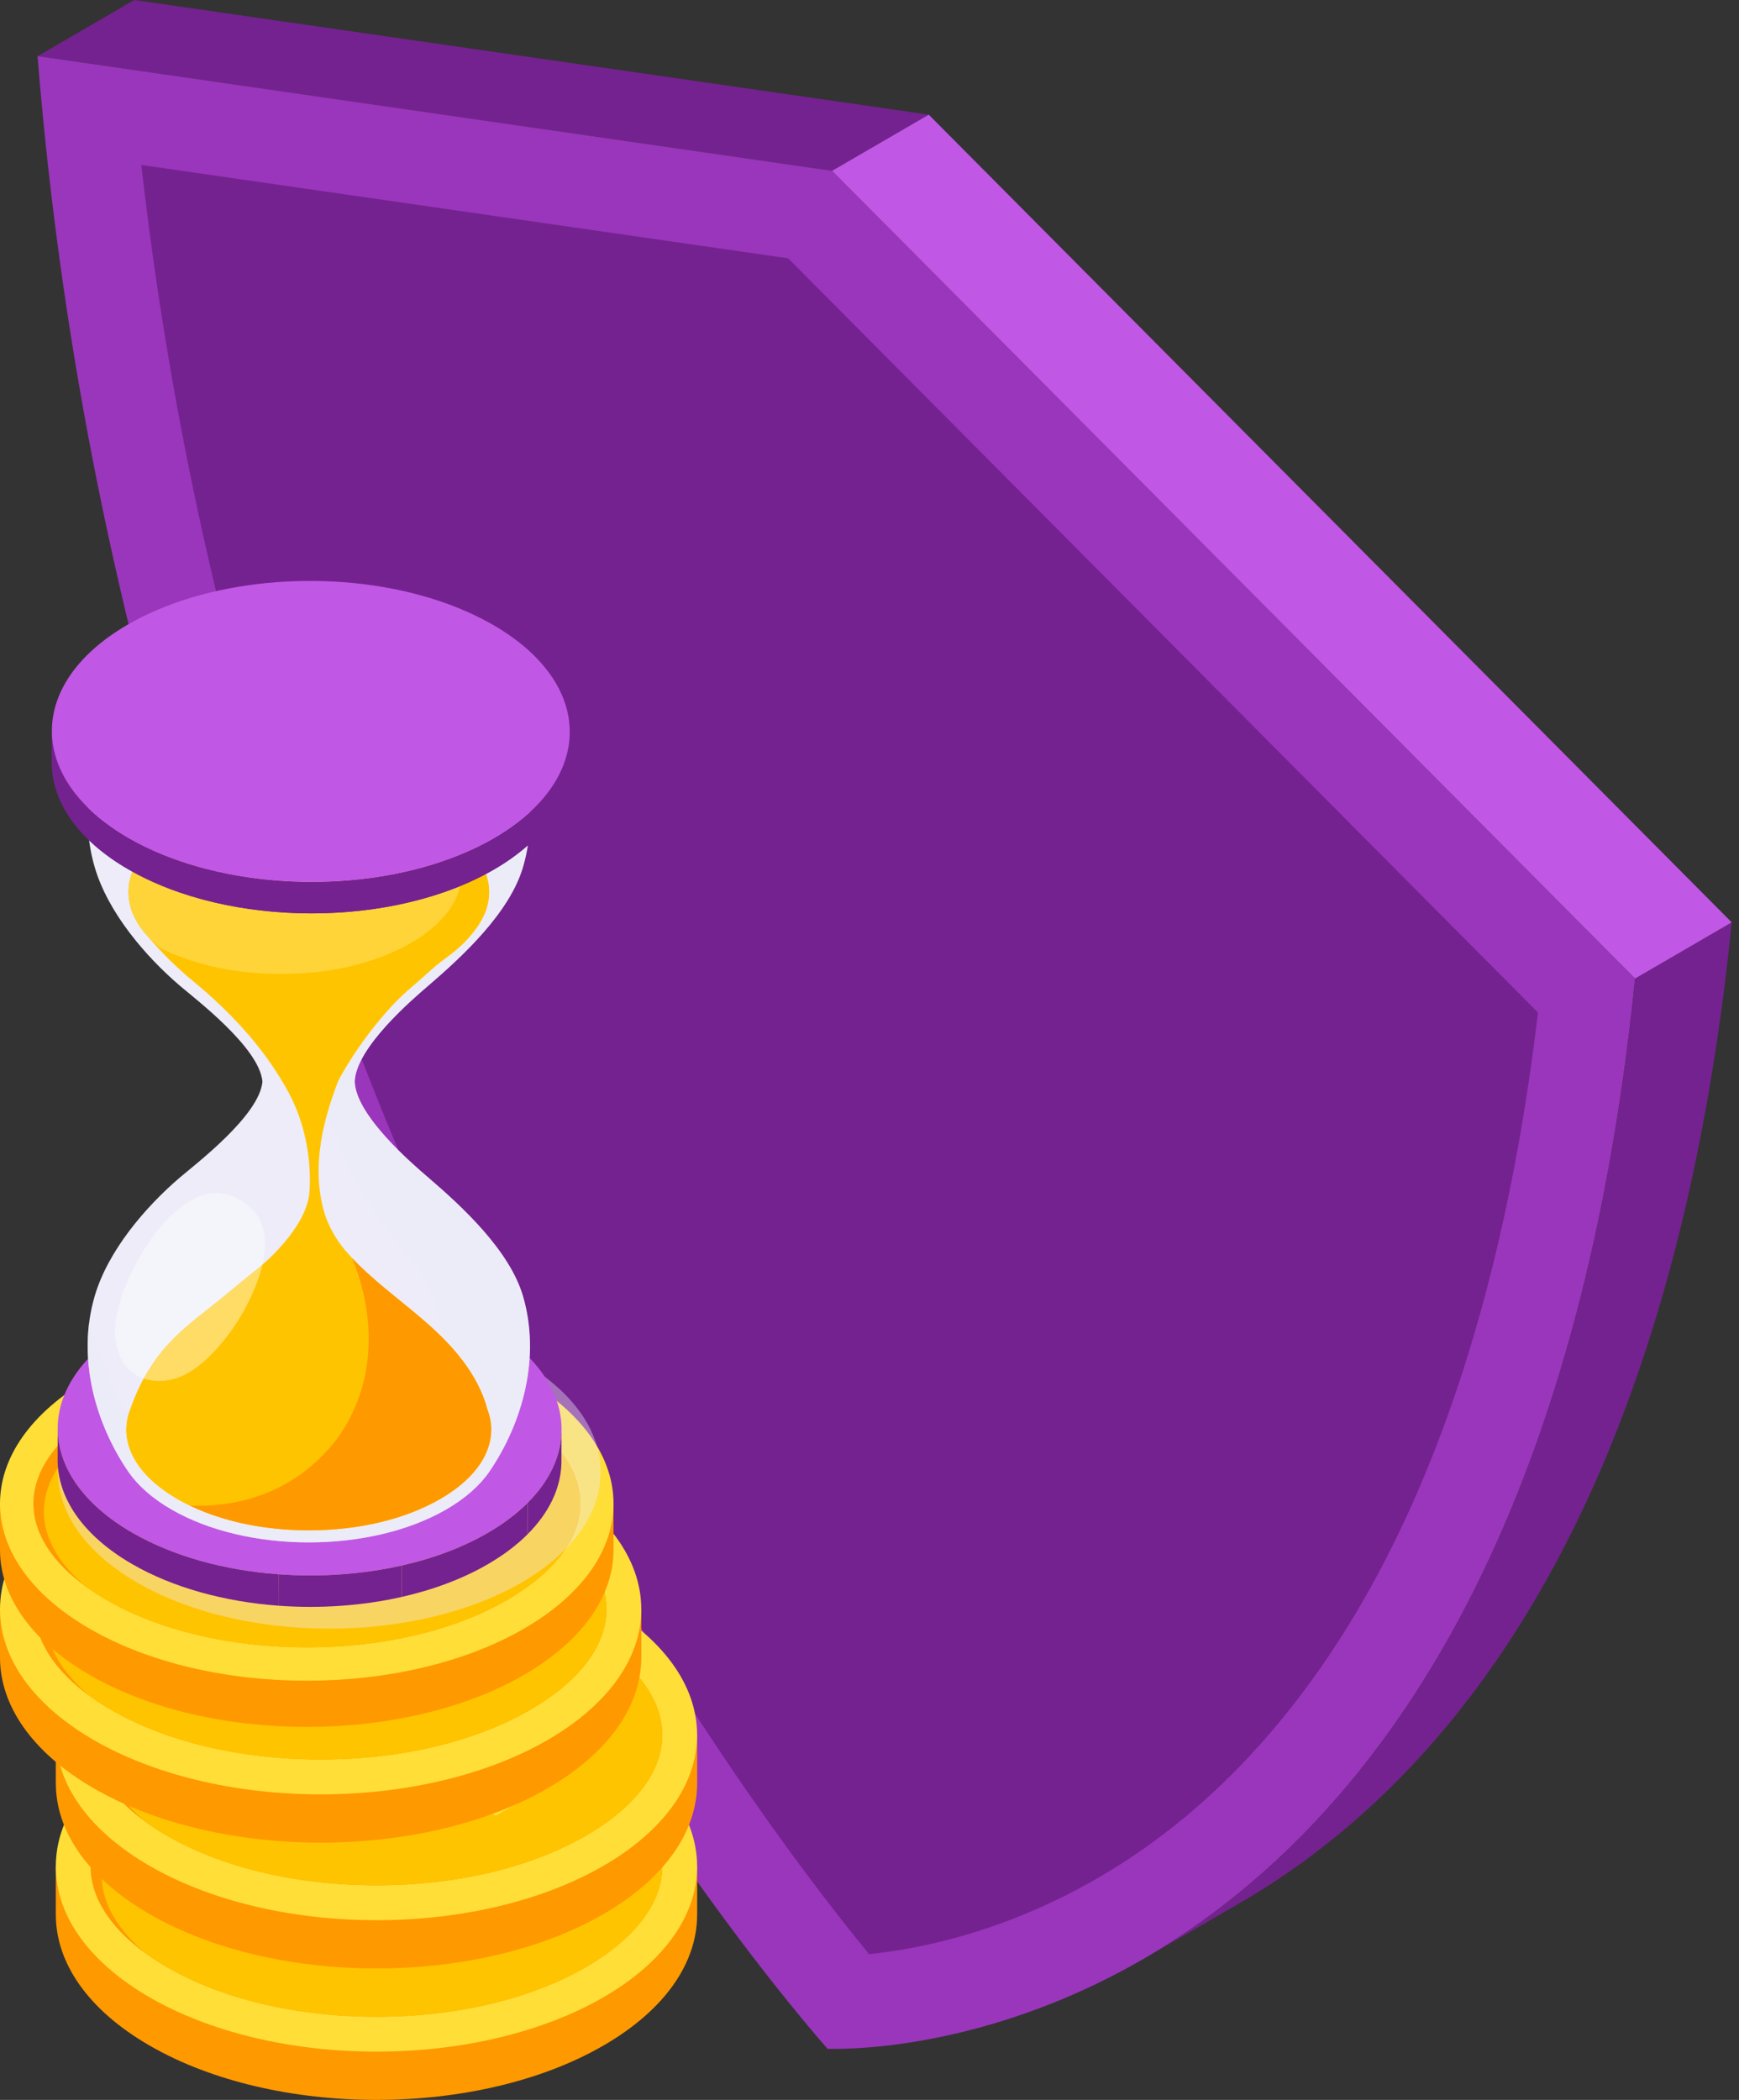 <svg width="106" height="128" viewBox="0 0 106 128" fill="none" xmlns="http://www.w3.org/2000/svg">
<rect x="0" y="0" width="106" height="128" fill="#333333" stroke="none"/>
<path d="M52.381 37.4L55.217 35.752L31.905 32.388L29.068 34.037L52.381 37.4Z" fill="#742290"/>
<path d="M52.381 37.4L29.068 34.036C31.899 69.3 51.233 91.341 52.248 92.501C53.273 92.521 72.73 92.876 75.94 61.098L52.381 37.4Z" fill="#9A36BB"/>
<path d="M53.465 89.722C55.217 89.545 58.691 88.843 62.21 86.121C64.854 84.078 67.086 81.245 68.842 77.704C70.935 73.483 72.363 68.238 73.091 62.096L51.091 39.967L32.113 37.229C35.362 65.909 49.529 84.925 53.465 89.722Z" fill="#742290"/>
<path d="M61.545 89.847L64.381 88.199C70.236 84.797 76.998 77.054 78.775 59.452L75.939 61.099C74.162 78.701 67.4 86.443 61.545 89.847Z" fill="#742290"/>
<path d="M75.94 61.098L78.774 59.45L55.215 35.753L52.379 37.4L75.94 61.098Z" fill="#C157E5"/>
<path d="M50.721 10.413L56.614 6.99L8.182 0L2.289 3.426L50.721 10.413Z" fill="#742290"/>
<path d="M50.721 10.413L2.289 3.423C8.169 76.686 48.336 122.477 50.446 124.887C52.575 124.928 92.998 125.666 99.666 59.646L50.721 10.413Z" fill="#9A36BB"/>
<path d="M52.974 119.114C56.613 118.745 63.831 117.288 71.143 111.633C76.635 107.388 81.271 101.501 84.919 94.145C89.268 85.377 92.234 74.479 93.747 61.719L48.041 15.746L8.615 10.057C15.364 69.64 44.796 109.148 52.974 119.114Z" fill="#742290"/>
<path d="M69.762 119.373L75.654 115.95C87.818 108.882 101.866 92.795 105.558 56.226L99.666 59.649C95.974 96.218 81.925 112.301 69.762 119.373Z" fill="#742290"/>
<path d="M99.667 59.646L105.556 56.223L56.611 6.99L50.719 10.413L99.667 59.646Z" fill="#C157E5"/>
<path d="M3.402 113.763V116.741H3.404C3.414 119.621 5.322 122.498 9.128 124.694C16.761 129.102 29.136 129.102 36.769 124.694C40.575 122.498 42.481 119.621 42.493 116.741H42.495V113.736L3.402 113.763Z" fill="#FF9900"/>
<path d="M22.947 125.057C33.741 125.057 42.492 120.004 42.492 113.772C42.492 107.539 33.741 102.486 22.947 102.486C12.153 102.486 3.402 107.539 3.402 113.772C3.402 120.004 12.153 125.057 22.947 125.057Z" fill="#FFDE38"/>
<path d="M40.369 113.771C40.369 115.997 38.712 118.177 35.704 119.914C32.332 121.861 27.799 122.934 22.946 122.934C18.093 122.934 13.56 121.861 10.185 119.914C9.745 119.659 9.334 119.396 8.954 119.125C6.728 117.538 5.521 115.672 5.521 113.771C5.521 111.546 7.178 109.366 10.185 107.629C13.56 105.682 18.09 104.609 22.946 104.609C27.799 104.609 32.332 105.682 35.704 107.629C36.419 108.043 37.06 108.479 37.618 108.938C39.406 110.405 40.369 112.076 40.369 113.771Z" fill="#FF9900"/>
<path d="M40.371 113.772C40.371 115.997 38.714 118.177 35.706 119.914C32.334 121.861 27.8 122.934 22.948 122.934C18.095 122.934 13.561 121.861 10.186 119.914C9.747 119.66 9.336 119.396 8.955 119.125C7.163 117.658 6.197 115.986 6.197 114.289C6.197 112.064 7.854 109.883 10.862 108.147C14.237 106.2 18.768 105.127 23.623 105.127C28.476 105.127 33.01 106.2 36.382 108.147C36.822 108.401 37.236 108.666 37.618 108.938C39.408 110.406 40.371 112.076 40.371 113.772Z" fill="#FFC400"/>
<path d="M27.271 114.225C26.784 113.943 26.26 113.797 25.7 113.787C25.141 113.776 24.415 113.888 23.523 114.122C22.631 114.356 21.829 114.539 21.117 114.672C20.405 114.804 19.727 114.878 19.077 114.891C18.428 114.905 17.799 114.845 17.188 114.709C16.579 114.574 15.982 114.337 15.399 114C14.394 113.42 13.89 112.759 13.89 112.016C13.89 111.274 14.368 110.564 15.327 109.887L13.416 108.784L14.844 107.959L16.782 109.077C17.984 108.555 19.247 108.332 20.571 108.409C21.895 108.487 23.138 108.86 24.298 109.53L21.718 111.02C21.003 110.607 20.323 110.385 19.674 110.35C19.026 110.315 18.454 110.44 17.96 110.726C17.473 111.008 17.232 111.305 17.241 111.62C17.25 111.934 17.498 112.232 17.986 112.514C18.439 112.774 18.932 112.909 19.468 112.916C20.004 112.923 20.77 112.803 21.767 112.557C22.763 112.312 23.618 112.13 24.33 112.011C25.041 111.892 25.714 111.835 26.348 111.837C26.981 111.838 27.586 111.909 28.159 112.049C28.734 112.189 29.291 112.414 29.832 112.727C30.843 113.311 31.351 113.967 31.351 114.696C31.351 115.424 30.854 116.14 29.859 116.844L31.637 117.871L30.218 118.691L28.45 117.67C27.098 118.299 25.721 118.594 24.316 118.557C22.912 118.519 21.6 118.147 20.38 117.443L22.959 115.954C23.668 116.363 24.378 116.579 25.093 116.604C25.807 116.628 26.48 116.458 27.11 116.093C27.634 115.791 27.909 115.472 27.936 115.138C27.963 114.799 27.742 114.495 27.271 114.225Z" fill="#FFDE38"/>
<path d="M3.402 105.75V108.728H3.404C3.414 111.608 5.322 114.485 9.128 116.682C16.761 121.089 29.136 121.089 36.769 116.682C40.575 114.485 42.481 111.608 42.493 108.728H42.495V105.723L3.402 105.75Z" fill="#FF9900"/>
<path d="M22.947 117.045C33.741 117.045 42.492 111.992 42.492 105.759C42.492 99.526 33.741 94.474 22.947 94.474C12.153 94.474 3.402 99.526 3.402 105.759C3.402 111.992 12.153 117.045 22.947 117.045Z" fill="#FFDE38"/>
<path d="M40.369 105.759C40.369 107.985 38.712 110.165 35.704 111.901C32.332 113.848 27.799 114.921 22.946 114.921C18.093 114.921 13.56 113.848 10.185 111.901C9.745 111.647 9.334 111.384 8.954 111.113C6.728 109.527 5.521 107.66 5.521 105.759C5.521 103.534 7.178 101.353 10.183 99.617C13.558 97.67 18.089 96.597 22.945 96.597C27.797 96.597 32.331 97.67 35.703 99.617C36.418 100.031 37.059 100.467 37.617 100.926C39.406 102.393 40.369 104.063 40.369 105.759Z" fill="#FF9900"/>
<path d="M40.371 105.759C40.371 107.985 38.714 110.165 35.706 111.902C32.334 113.849 27.8 114.921 22.948 114.921C18.095 114.921 13.561 113.849 10.186 111.902C9.747 111.647 9.336 111.384 8.955 111.113C7.163 109.646 6.197 107.974 6.197 106.277C6.197 104.051 7.854 101.871 10.862 100.135C14.237 98.188 18.768 97.115 23.623 97.115C28.476 97.115 33.01 98.188 36.382 100.135C36.822 100.389 37.236 100.654 37.618 100.926C39.408 102.393 40.371 104.063 40.371 105.759Z" fill="#FFC400"/>
<path d="M27.273 106.212C26.785 105.931 26.262 105.785 25.702 105.774C25.142 105.764 24.417 105.875 23.523 106.11C22.631 106.343 21.829 106.527 21.117 106.659C20.405 106.792 19.727 106.864 19.077 106.879C18.428 106.892 17.799 106.832 17.188 106.695C16.579 106.56 15.982 106.324 15.399 105.987C14.394 105.406 13.89 104.744 13.89 104.002C13.89 103.26 14.368 102.55 15.327 101.873L13.416 100.77L14.844 99.945L16.78 101.063C17.983 100.541 19.247 100.318 20.569 100.395C21.893 100.472 23.136 100.846 24.297 101.516L21.716 103.006C21.001 102.593 20.321 102.371 19.671 102.336C19.023 102.301 18.451 102.426 17.957 102.712C17.47 102.994 17.229 103.292 17.238 103.606C17.247 103.921 17.495 104.218 17.984 104.5C18.437 104.76 18.931 104.896 19.466 104.902C20.002 104.909 20.768 104.789 21.766 104.543C22.762 104.298 23.616 104.116 24.328 103.997C25.04 103.878 25.711 103.82 26.346 103.823C26.979 103.824 27.584 103.895 28.158 104.035C28.732 104.175 29.291 104.401 29.831 104.712C30.843 105.296 31.349 105.953 31.349 106.68C31.349 107.408 30.852 108.125 29.858 108.829L31.635 109.855L30.216 110.675L28.448 109.655C27.097 110.284 25.72 110.579 24.315 110.541C22.911 110.504 21.599 110.132 20.378 109.428L22.957 107.938C23.666 108.347 24.376 108.564 25.091 108.587C25.806 108.611 26.478 108.441 27.109 108.077C27.632 107.774 27.908 107.455 27.935 107.121C27.965 106.787 27.744 106.483 27.273 106.212Z" fill="#FFDE38"/>
<path d="M0 98.081V101.059C0.011 103.939 1.92 106.816 5.725 109.013C13.359 113.42 25.733 113.42 33.365 109.013C37.171 106.816 39.077 103.939 39.089 101.059H39.091V98.054L0 98.081Z" fill="#FF9900"/>
<path d="M19.545 109.375C30.339 109.375 39.089 104.323 39.089 98.09C39.089 91.857 30.339 86.804 19.545 86.804C8.75 86.804 0 91.857 0 98.09C0 104.323 8.75 109.375 19.545 109.375Z" fill="#FFDE38"/>
<path d="M36.968 98.09C36.968 100.315 35.312 102.496 32.304 104.232C28.932 106.179 24.398 107.252 19.546 107.252C14.693 107.252 10.159 106.179 6.784 104.232C6.345 103.978 5.934 103.714 5.553 103.444C3.328 101.858 2.121 99.99 2.121 98.09C2.121 95.864 3.778 93.684 6.784 91.946C10.159 89.999 14.69 88.926 19.546 88.926C24.398 88.926 28.932 89.999 32.304 91.946C33.019 92.36 33.66 92.796 34.218 93.255C36.005 94.722 36.968 96.394 36.968 98.09Z" fill="#FF9900"/>
<path d="M36.968 98.09C36.968 100.315 35.312 102.495 32.304 104.232C28.932 106.179 24.398 107.252 19.545 107.252C14.693 107.252 10.159 106.179 6.784 104.232C6.345 103.978 5.934 103.714 5.553 103.443C3.761 101.976 2.795 100.305 2.795 98.607C2.795 96.382 4.452 94.201 7.459 92.465C10.835 90.518 15.365 89.445 20.221 89.445C25.074 89.445 29.607 90.518 32.979 92.465C33.42 92.719 33.834 92.984 34.216 93.257C36.005 94.722 36.968 96.394 36.968 98.09Z" fill="#FFC400"/>
<path d="M23.871 98.543C23.383 98.261 22.86 98.115 22.3 98.105C21.74 98.094 21.015 98.207 20.123 98.44C19.23 98.674 18.428 98.857 17.717 98.99C17.005 99.122 16.326 99.194 15.676 99.208C15.028 99.221 14.399 99.161 13.788 99.026C13.178 98.89 12.581 98.654 11.999 98.317C10.994 97.736 10.49 97.076 10.49 96.332C10.49 95.591 10.968 94.88 11.927 94.203L10.016 93.1L11.444 92.276L13.38 93.394C14.582 92.871 15.846 92.649 17.169 92.726C18.493 92.802 19.736 93.177 20.896 93.847L18.316 95.336C17.601 94.924 16.921 94.7 16.272 94.667C15.624 94.632 15.052 94.758 14.558 95.043C14.071 95.324 13.832 95.622 13.839 95.937C13.848 96.251 14.096 96.549 14.584 96.83C15.037 97.091 15.53 97.226 16.066 97.232C16.602 97.24 17.368 97.119 18.365 96.874C19.361 96.629 20.216 96.447 20.926 96.328C21.638 96.209 22.311 96.152 22.944 96.153C23.578 96.155 24.182 96.225 24.756 96.365C25.331 96.504 25.889 96.731 26.429 97.043C27.44 97.626 27.947 98.282 27.947 99.011C27.947 99.739 27.451 100.455 26.456 101.159L28.232 102.186L26.813 103.006L25.046 101.986C23.695 102.615 22.318 102.909 20.913 102.872C19.509 102.834 18.197 102.463 16.976 101.758L19.557 100.269C20.266 100.678 20.976 100.895 21.691 100.919C22.405 100.943 23.078 100.773 23.708 100.409C24.232 100.106 24.507 99.787 24.535 99.453C24.562 99.118 24.34 98.814 23.871 98.543Z" fill="#FFDE38"/>
<path d="M0 91.645V94.494C0.011 97.249 1.837 100.001 5.477 102.103C12.779 106.319 24.618 106.319 31.921 102.103C35.561 100.001 37.386 97.249 37.396 94.494H37.398V91.62L0 91.645Z" fill="#FF9900"/>
<path d="M31.92 84.019C24.618 79.803 12.779 79.803 5.477 84.019C-1.826 88.235 -1.826 95.071 5.477 99.286C12.779 103.502 24.618 103.502 31.92 99.286C39.223 95.071 39.223 88.235 31.92 84.019Z" fill="#FFDE38"/>
<path d="M35.37 91.653C35.37 93.782 33.786 95.867 30.909 97.528C27.683 99.391 23.346 100.417 18.703 100.417C14.059 100.417 9.724 99.391 6.495 97.528C6.075 97.285 5.681 97.033 5.318 96.773C3.189 95.255 2.035 93.469 2.035 91.651C2.035 89.522 3.62 87.436 6.495 85.773C9.724 83.911 14.058 82.885 18.703 82.885C23.346 82.885 27.683 83.911 30.909 85.773C31.592 86.169 32.206 86.588 32.739 87.025C34.45 88.432 35.37 90.032 35.37 91.653Z" fill="#FF9900"/>
<path d="M35.367 91.653C35.367 93.782 33.783 95.867 30.906 97.528C27.68 99.391 23.343 100.417 18.7 100.417C14.056 100.417 9.721 99.391 6.492 97.528C6.072 97.285 5.678 97.033 5.315 96.773C3.6 95.369 2.678 93.77 2.678 92.146C2.678 90.017 4.262 87.931 7.141 86.269C10.37 84.406 14.703 83.38 19.348 83.38C23.992 83.38 28.328 84.406 31.555 86.269C31.976 86.512 32.371 86.765 32.737 87.025C34.447 88.432 35.367 90.032 35.367 91.653Z" fill="#FFC400"/>
<path d="M17.107 94.049C17.573 93.78 17.816 93.491 17.832 93.181C17.849 92.873 17.664 92.471 17.277 91.978C16.89 91.484 16.586 91.042 16.368 90.649C16.148 90.256 16.028 89.88 16.006 89.522C15.983 89.164 16.084 88.816 16.309 88.479C16.535 88.142 16.926 87.812 17.483 87.49C18.445 86.935 19.542 86.657 20.771 86.657C22 86.657 23.175 86.922 24.298 87.45L26.126 86.395L27.492 87.183L25.639 88.253C26.504 88.917 26.872 89.615 26.745 90.346C26.617 91.078 25.998 91.764 24.888 92.405L22.42 90.98C23.103 90.586 23.473 90.21 23.531 89.851C23.588 89.493 23.38 89.177 22.908 88.905C22.441 88.635 21.948 88.503 21.425 88.508C20.905 88.512 20.41 88.651 19.943 88.92C19.51 89.17 19.289 89.442 19.277 89.739C19.265 90.035 19.463 90.458 19.87 91.008C20.277 91.559 20.578 92.03 20.776 92.423C20.971 92.816 21.069 93.187 21.066 93.538C21.063 93.888 20.945 94.221 20.715 94.538C20.485 94.856 20.11 95.165 19.593 95.462C18.625 96.021 17.537 96.3 16.331 96.3C15.124 96.3 13.937 96.027 12.769 95.477L11.07 96.459L9.713 95.675L11.404 94.698C10.363 93.952 9.872 93.19 9.936 92.415C9.997 91.639 10.613 90.915 11.78 90.241L14.248 91.666C13.571 92.057 13.211 92.45 13.172 92.844C13.132 93.238 13.414 93.61 14.018 93.959C14.519 94.248 15.047 94.4 15.602 94.415C16.154 94.432 16.657 94.308 17.107 94.049Z" fill="#FFDE38"/>
<path opacity="0.4" d="M20.074 99.274C29.207 99.274 36.611 95 36.611 89.727C36.611 84.454 29.207 80.179 20.074 80.179C10.941 80.179 3.537 84.454 3.537 89.727C3.537 95 10.941 99.274 20.074 99.274Z" fill="#EDECF8"/>
<path d="M29.697 80.792C35.713 84.278 35.746 89.93 29.768 93.416C23.79 96.903 14.067 96.903 8.051 93.416C2.035 89.93 2.002 84.278 7.98 80.792C13.957 77.305 23.682 77.305 29.697 80.792Z" fill="#C157E5"/>
<path d="M27.205 39.861C22.575 37.178 15.069 37.178 10.439 39.861C5.809 42.544 5.809 46.892 10.439 49.575C15.069 52.258 22.575 52.258 27.205 49.575C31.833 46.892 31.833 42.542 27.205 39.861Z" fill="#EDECF8"/>
<path d="M26.116 71.786C25.165 70.971 21.688 68.003 21.623 65.93C21.688 63.856 25.167 60.888 26.116 60.074C28.208 58.28 31.068 55.624 31.879 52.851C32.934 49.243 31.941 45.333 29.959 42.333H7.69C5.707 45.333 4.715 49.244 5.77 52.851C6.581 55.624 8.857 58.28 10.95 60.074C11.9 60.889 15.817 63.856 15.997 65.93C15.817 68.003 11.9 70.972 10.95 71.786C8.859 73.58 6.581 76.236 5.77 79.009C4.692 82.692 5.759 86.694 7.827 89.716C8.406 90.55 9.277 91.331 10.442 92.005C15.072 94.688 22.577 94.688 27.207 92.005C28.372 91.329 29.243 90.55 29.822 89.716C31.89 86.692 32.957 82.692 31.879 79.009C31.067 76.236 28.208 73.581 26.116 71.786Z" fill="#EDECF8"/>
<path opacity="0.5" d="M26.115 71.786C25.164 70.971 21.687 68.003 21.622 65.93C21.687 63.856 25.166 60.888 26.115 60.074C28.207 58.28 31.067 55.624 31.878 52.851C32.933 49.243 31.94 45.333 29.958 42.333H27.062C26.705 46.435 24.246 50.114 22.135 53.675C17.636 61.173 18.835 69.722 24.835 76.47C28.134 80.369 28.181 88.32 22.735 90.418C9.381 95.559 5.913 82.379 5.436 80.592C5.013 83.809 6.05 87.122 7.824 89.718C8.403 90.552 9.274 91.332 10.439 92.007C15.069 94.689 22.575 94.689 27.204 92.007C28.369 91.331 29.24 90.552 29.82 89.718C31.887 86.693 32.954 82.694 31.877 79.01C31.066 76.236 28.207 73.581 26.115 71.786Z" fill="#EDECF8"/>
<path d="M29.814 54.378C29.814 54.509 29.807 54.638 29.79 54.768C29.768 54.947 29.733 55.123 29.682 55.3C29.649 55.419 29.607 55.536 29.56 55.654C29.471 55.77 28.857 56.819 28.765 56.931C27.845 58.064 27.112 58.355 26.251 59.146C25.113 60.192 24.527 60.562 23.511 61.737C23.418 61.844 23.326 61.953 23.234 62.061C21.286 64.359 19.898 66.911 18.896 69.753C17.729 65.76 15.014 62.485 11.851 59.872C11.677 59.727 11.531 59.607 11.424 59.517C10.866 59.036 9.931 58.177 9.003 57.068C8.852 56.889 8.7 56.703 8.551 56.509L8.542 56.495C8.274 56.108 8.082 55.71 7.964 55.299C7.913 55.123 7.879 54.947 7.856 54.766C7.84 54.637 7.832 54.507 7.832 54.376C7.832 52.836 8.923 51.353 10.902 50.207C13.005 48.986 15.819 48.315 18.821 48.315C21.824 48.315 24.638 48.986 26.742 50.207C28.723 51.353 29.814 52.836 29.814 54.378Z" fill="#FFC400"/>
<path d="M29.941 87.267C29.943 87.227 29.947 87.188 29.947 87.149C29.947 86.723 29.863 86.304 29.703 85.893C29.648 85.681 29.578 85.458 29.494 85.232C29.001 83.919 28.155 82.757 27.188 81.755C25.71 80.226 23.942 79.012 22.372 77.578C21.748 77.007 21.155 76.397 20.633 75.731C20.251 75.245 19.885 74.433 19.381 74.072C17.693 75.856 15.683 77.307 13.803 78.887C11.573 80.763 9.388 81.904 7.983 85.798C7.98 85.804 7.98 85.811 7.977 85.819C7.798 86.252 7.703 86.698 7.703 87.149C7.703 88.711 8.806 90.21 10.809 91.37C12.938 92.604 15.785 93.284 18.826 93.284C21.865 93.284 24.712 92.604 26.841 91.37C28.781 90.247 29.872 88.806 29.941 87.298H29.944C29.944 87.298 29.943 87.286 29.941 87.267Z" fill="#FFC400"/>
<path d="M20.561 87.679C22.918 84.414 22.949 80.285 21.454 76.682C21.165 76.379 20.889 76.061 20.629 75.731C20.247 75.245 19.881 74.433 19.377 74.072C17.689 75.856 15.679 77.307 13.799 78.887C11.568 80.763 9.384 81.904 7.979 85.798C7.976 85.804 7.976 85.811 7.973 85.819C7.794 86.252 7.699 86.698 7.699 87.149C7.699 88.711 8.802 90.21 10.805 91.37C11.055 91.514 11.315 91.651 11.584 91.781C14.964 91.9 18.258 90.712 20.561 87.679Z" fill="#FFC400"/>
<path d="M29.944 87.149C29.944 86.723 29.86 86.304 29.701 85.893C29.645 85.681 29.576 85.458 29.491 85.232C28.998 83.919 28.152 82.757 27.185 81.755C25.707 80.226 23.939 79.012 22.37 77.578C22.054 77.29 21.748 76.992 21.453 76.681C22.951 80.283 22.917 84.412 20.561 87.677C18.257 90.711 14.963 91.897 11.584 91.779C13.606 92.753 16.137 93.282 18.822 93.282C21.861 93.282 24.708 92.602 26.837 91.368C28.777 90.244 29.868 88.804 29.937 87.297H29.94C29.94 87.297 29.94 87.283 29.938 87.264C29.94 87.228 29.944 87.188 29.944 87.149Z" fill="#FF9900"/>
<path d="M29.813 54.378C29.813 54.509 29.806 54.638 29.789 54.768C29.767 54.947 29.732 55.123 29.681 55.299C29.648 55.418 29.607 55.535 29.559 55.652C29.141 56.701 28.206 57.681 26.828 58.496C26.801 58.514 26.771 58.531 26.742 58.547C24.639 59.766 21.825 60.439 18.821 60.439C15.818 60.439 13.006 59.768 10.902 58.547C10.491 58.31 10.117 58.057 9.787 57.791C9.494 57.559 9.232 57.317 9.003 57.067C8.835 56.885 8.686 56.698 8.552 56.507C8.549 56.503 8.546 56.498 8.543 56.493C8.275 56.107 8.082 55.708 7.965 55.297C7.914 55.121 7.879 54.945 7.857 54.766C7.84 54.637 7.834 54.507 7.834 54.376C7.834 52.836 8.925 51.353 10.904 50.207C13.007 48.988 15.821 48.315 18.823 48.315C21.561 48.315 24.142 48.874 26.17 49.897C26.366 49.996 26.558 50.1 26.744 50.207C28.724 51.355 29.813 52.837 29.813 54.378Z" fill="#FFC400"/>
<path d="M28.12 53.31C28.12 53.441 28.113 53.57 28.096 53.699C28.074 53.878 28.039 54.054 27.988 54.23C27.955 54.349 27.913 54.467 27.866 54.584C27.448 55.633 26.513 56.612 25.137 57.428C25.11 57.446 25.079 57.461 25.051 57.479C22.947 58.698 20.133 59.37 17.13 59.37C14.395 59.37 11.815 58.814 9.787 57.792C9.492 57.56 9.232 57.318 9.003 57.068C8.835 56.886 8.686 56.7 8.552 56.509C8.549 56.504 8.546 56.5 8.543 56.495C8.275 56.108 8.082 55.71 7.965 55.299C7.914 55.123 7.879 54.947 7.857 54.766C7.84 54.637 7.834 54.507 7.834 54.376C7.834 52.836 8.925 51.353 10.904 50.207C13.007 48.988 15.821 48.315 18.823 48.315C21.561 48.315 24.142 48.874 26.17 49.897C27.436 50.907 28.12 52.089 28.12 53.31Z" fill="#FFD438"/>
<path d="M15.973 77.119C16.597 77.462 20.306 76.066 21.007 76.192C20.392 75.412 19.986 74.645 19.765 73.894C19.352 72.493 19.34 70.995 19.573 69.552C19.807 68.11 20.279 66.717 20.821 65.361C20.911 65.135 20.997 64.857 20.843 64.669C20.744 64.545 20.576 64.509 20.419 64.482C19.945 64.403 19.456 64.35 18.984 64.436C18.209 64.576 17.604 65.098 17.562 65.913C17.529 66.569 17.848 67.049 18.081 67.641C18.704 69.216 18.968 70.933 18.866 72.624C18.809 73.583 18.188 75.134 15.973 77.119Z" fill="#FFC400"/>
<path d="M34.73 44.629L34.723 46.545C34.717 48.878 33.189 51.208 30.136 52.988C23.992 56.571 13.999 56.571 7.816 52.988C4.705 51.185 3.15 48.818 3.156 46.454L3.162 44.539C3.156 46.903 4.711 49.27 7.822 51.072C14.007 54.655 23.998 54.655 30.142 51.072C33.195 49.292 34.723 46.961 34.73 44.629Z" fill="#742290"/>
<path d="M34.728 44.778L34.722 46.694C34.676 48.231 33.967 49.762 32.598 51.13L32.602 49.214C33.973 47.846 34.68 46.316 34.728 44.778Z" fill="#742290"/>
<path d="M32.603 49.214L32.597 51.129C31.932 51.793 31.113 52.417 30.136 52.986C28.541 53.916 26.688 54.605 24.709 55.052L24.715 53.137C26.695 52.69 28.549 52.001 30.142 51.071C31.117 50.503 31.938 49.877 32.603 49.214Z" fill="#742290"/>
<path d="M24.712 53.138L24.706 55.054C22.238 55.612 19.575 55.794 16.977 55.6L16.983 53.684C19.583 53.879 22.244 53.695 24.712 53.138Z" fill="#742290"/>
<path d="M16.986 53.684L16.98 55.6C13.633 55.352 10.394 54.48 7.816 52.988C4.705 51.185 3.15 48.818 3.156 46.454L3.162 44.539C3.156 46.903 4.711 49.27 7.822 51.072C10.4 52.565 13.64 53.436 16.986 53.684Z" fill="#742290"/>
<path d="M30.142 51.071C25.465 53.797 18.561 54.45 12.803 53.024C10.994 52.578 9.3 51.928 7.822 51.072C1.638 47.489 1.605 41.68 7.747 38.097C12.549 35.298 19.697 34.686 25.545 36.261C25.552 36.263 25.558 36.264 25.564 36.267C27.195 36.707 28.723 37.318 30.069 38.097C36.254 41.68 36.287 47.488 30.142 51.071Z" fill="#C157E5"/>
<path d="M34.228 87.292L34.222 89.207C34.177 90.703 33.487 92.193 32.154 93.525L32.16 91.609C33.493 90.279 34.183 88.789 34.228 87.292Z" fill="#742290"/>
<path d="M32.16 91.609L32.154 93.525C31.509 94.17 30.712 94.778 29.762 95.332C28.211 96.236 26.407 96.907 24.48 97.342L24.486 95.427C26.413 94.992 28.217 94.322 29.768 93.416C30.718 92.862 31.515 92.255 32.16 91.609Z" fill="#742290"/>
<path d="M24.488 95.427L24.483 97.342C22.082 97.885 19.491 98.063 16.963 97.875L16.969 95.958C19.495 96.146 22.086 95.968 24.488 95.427Z" fill="#742290"/>
<path d="M16.967 95.959L16.961 97.875C13.705 97.632 10.552 96.785 8.045 95.333C5.018 93.579 3.506 91.276 3.512 88.977L3.518 87.062C3.512 89.361 5.024 91.665 8.051 93.418C10.56 94.87 13.711 95.717 16.967 95.959Z" fill="#742290"/>
<path opacity="0.4" d="M7.301 79.386C7.082 80.14 6.94 80.932 7.041 81.71C7.142 82.488 7.509 83.255 8.147 83.714C8.914 84.266 9.974 84.293 10.86 83.967C11.748 83.64 12.486 83.002 13.126 82.305C14.3 81.026 15.209 79.504 15.774 77.864C16.242 76.506 16.471 74.82 15.364 73.697C14.598 72.922 13.346 72.468 12.298 72.856C9.904 73.745 7.969 77.101 7.301 79.386Z" fill="white"/>
</svg>

